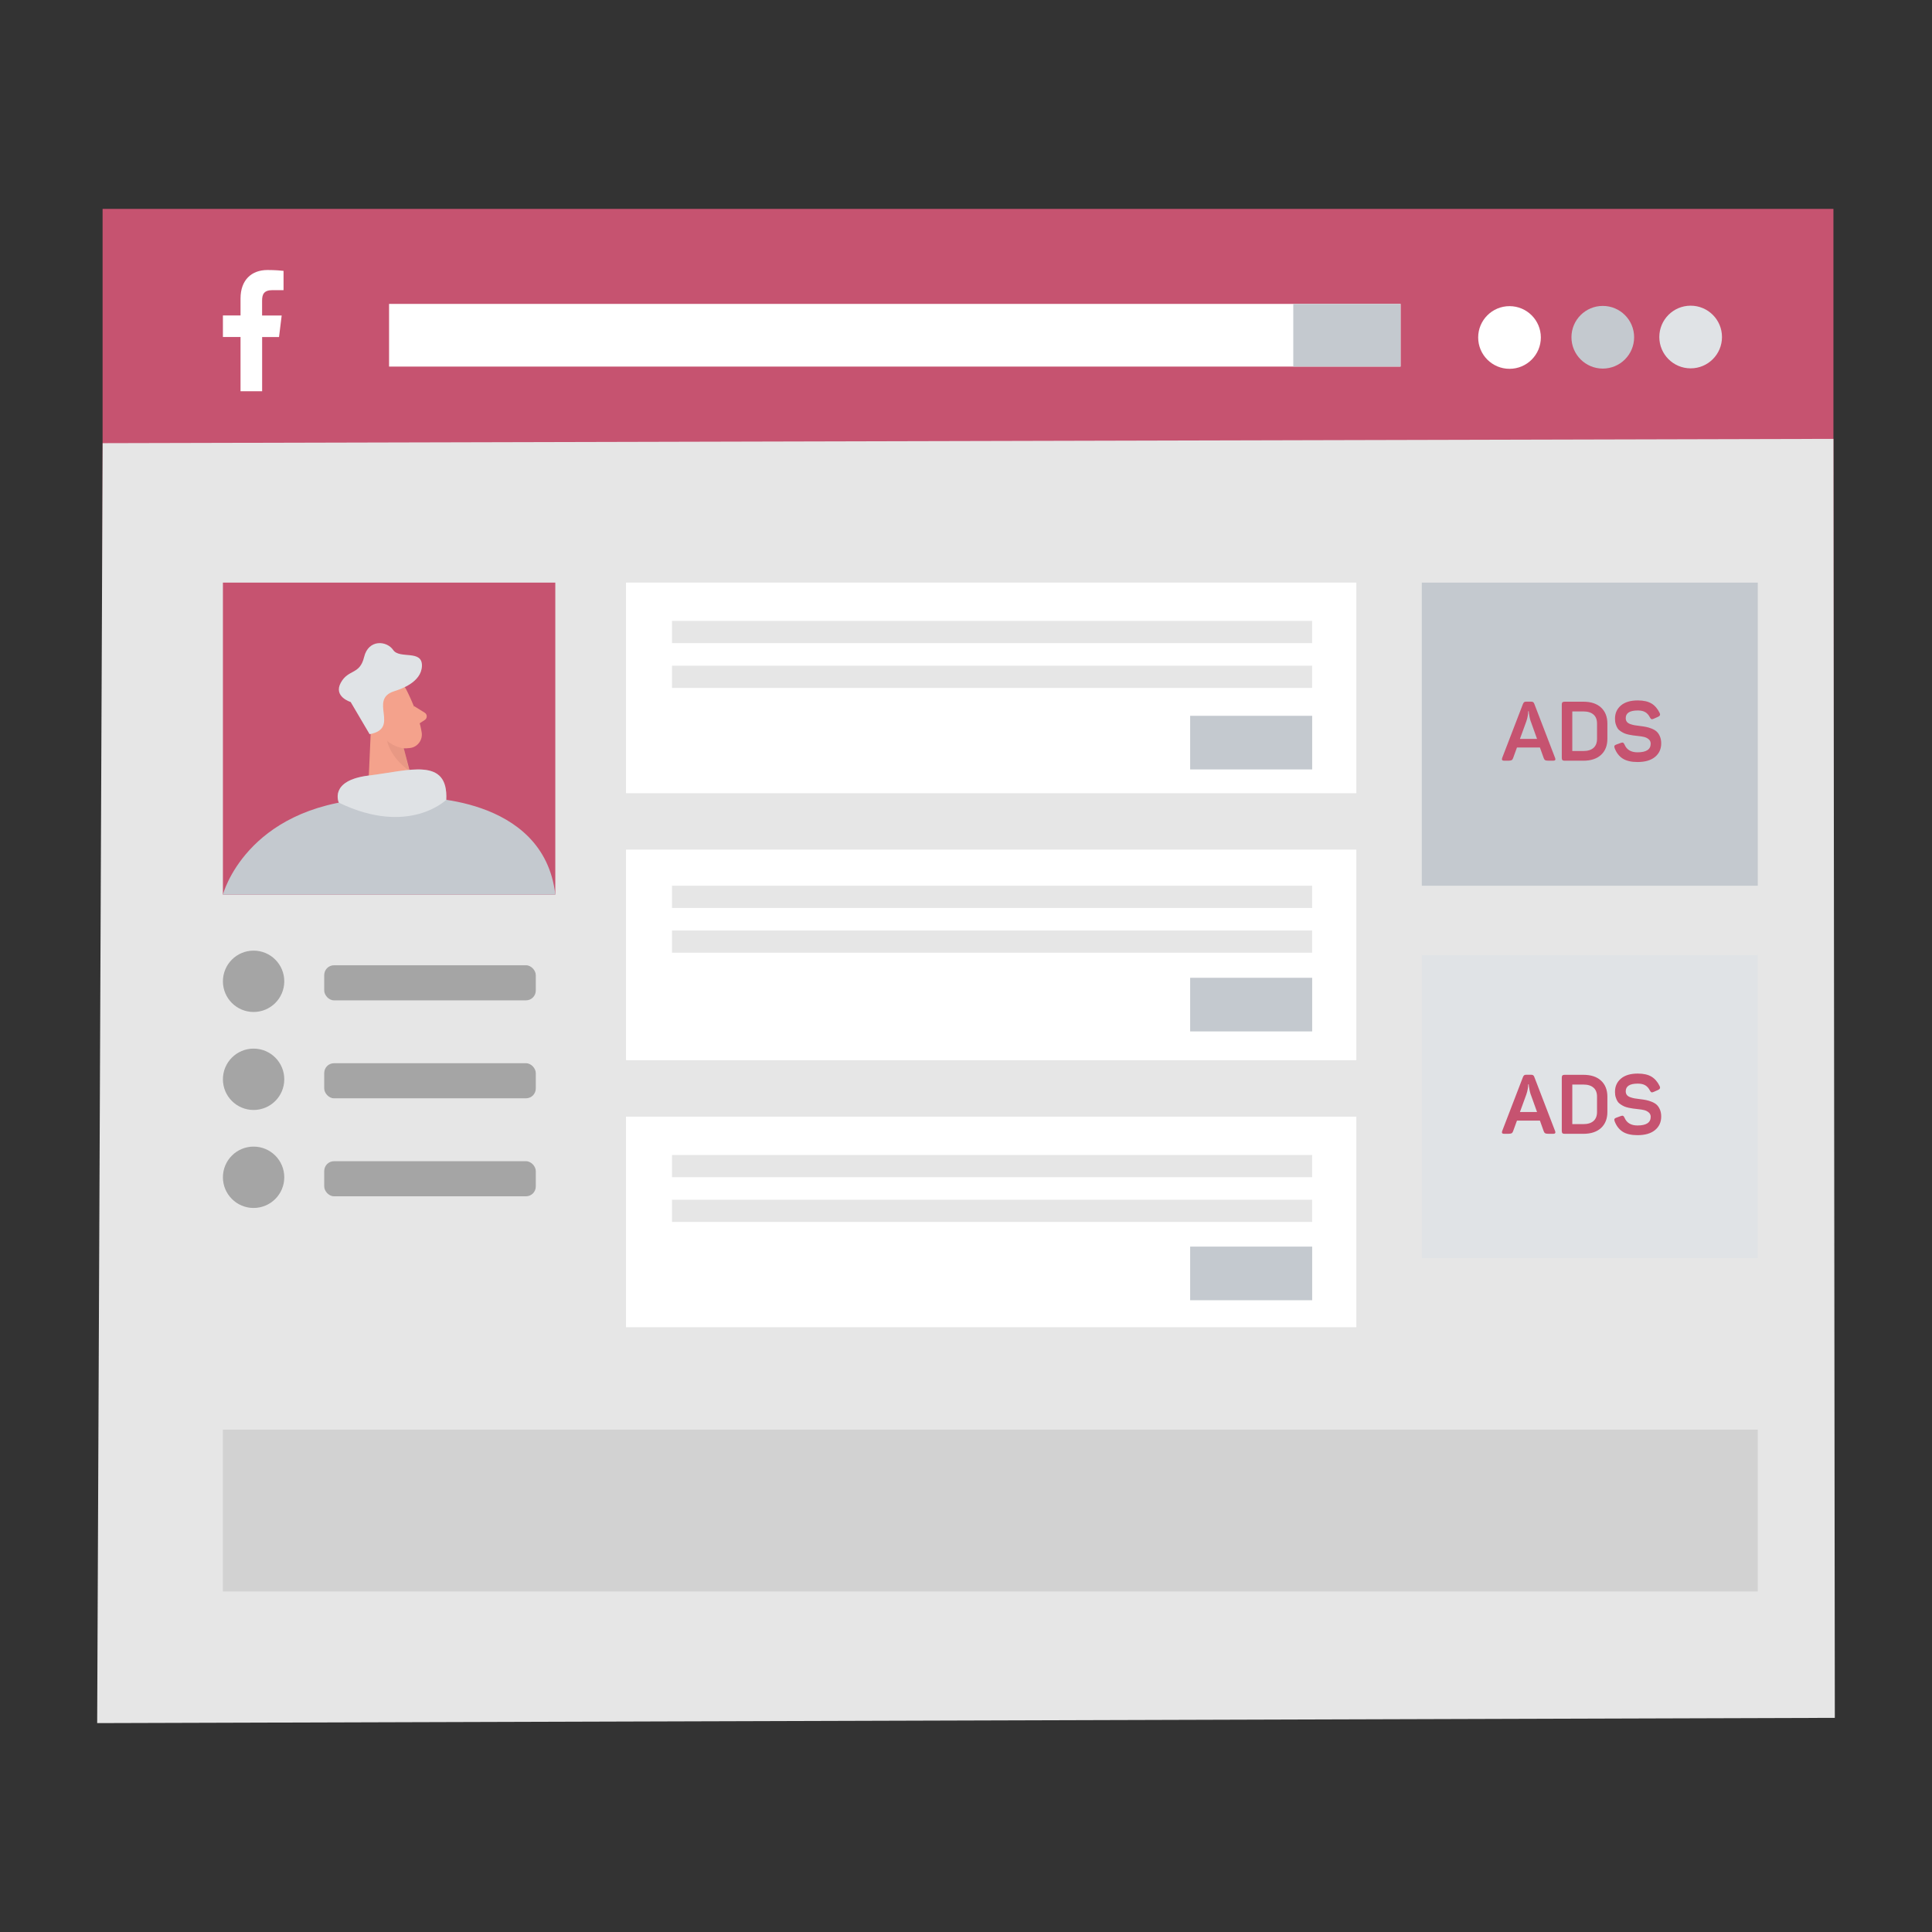 <svg transform="scale(1)" id="e6UnTzmxjP" xmlns="http://www.w3.org/2000/svg" viewBox="0 0 500 500" class="pbimage_pbimage__wrapper__image__0LEis false"><rect x="0" y="0" width="500" height="500" fill="#333333" stroke="none"/><title>Facebook Ad</title><defs><style> .cls-1{opacity:.28;} .cls-1, .cls-2, .cls-3{fill:#a5a5a5;} .cls-4, .cls-5{fill:#fff;} .cls-6{fill:#f4a28c;} .cls-3, .cls-7{opacity:.31;} .cls-8{fill:#e6e6e6;} .cls-7{fill:#ce8172;} .cls-5{opacity:.46;} .cls-9{fill:#24285b;} .cls-10{fill:#ffd200;} .cls-11{fill:#68e1fd;}
 .cls-4, .cls-5{fill:#FFFFFF;}
 .cls-1, .cls-2, .cls-3{fill:#A5A5A5;}
 .cls-11{fill:#c4c9cf;}
 .cls-10{fill:#e0e3e6;}
 .cls-9{fill:#c65370;}
 .cls-7{fill:#CE8172;}
 .cls-8{fill:#E6E6E6;}
 .cls-6{fill:#F4A28C;}</style></defs><g id="screen"><rect class="cls-9" x="26.55" y="54.06" width="447.94" height="388.72" fill="#c65370"></rect><circle class="cls-4" cx="390.66" cy="87.34" r="8.11"></circle><circle class="cls-11" cx="414.8" cy="87.28" r="8.11" fill="#c4c9cf"></circle><circle class="cls-10" cx="437.54" cy="87.22" r="8.11" fill="#e0e3e6"></circle><polygon class="cls-8" points="474.85 444.58 25.15 445.94 26.57 114.69 474.49 113.58 474.85 444.58" fill="#E6E6E6"></polygon><rect class="cls-4" x="100.69" y="78.65" width="261.78" height="16.22"></rect><rect class="cls-11" x="334.7" y="78.65" width="27.76" height="16.22" fill="#c4c9cf"></rect><path class="cls-4" d="m70.52,75.09h2.86v-4.99c-.49-.07-2.19-.22-4.17-.22-4.13,0-6.96,2.6-6.96,7.37v4.39h-4.56v5.58h4.56v14.04h5.59v-14.03h4.37l.69-5.58h-5.07v-3.84c0-1.61.44-2.72,2.68-2.72h0Z"></path></g><g id="profile"><rect class="cls-9" x="57.69" y="150.78" width="86.02" height="80.74"></rect><path class="cls-6" d="m105.25,178.67s3.21,6.21,3.89,10.94c.28,1.92-1.08,3.73-3,3.97-2.39.31-5.71.03-7.83-3.09l-4.26-4.85s-2.56-3.13,0-7.26c2.56-4.12,9.43-3.6,11.19.28Z"></path><polygon class="cls-6" points="96.2 183.85 95.18 206.74 107.84 206.4 103.5 189.88 96.2 183.85"></polygon><path class="cls-6" d="m100.66,187.04s-1.07-2.47-2.86-1.51c-1.79.96-.26,4.54,2.42,3.83l.45-2.32Z"></path><path class="cls-6" d="m107.08,182.69l2.83,1.75c.7.43.71,1.44.02,1.89l-2.28,1.48-.57-5.12Z"></path><path class="cls-7" d="m104.52,193.67s-2.37-.21-4.34-1.96c0,0,.65,4.14,5.7,7.73l-1.35-5.77Z"></path><path class="cls-10" d="m95.66,190.02l-4.91-8.34s-4.53-1.37-2.56-4.98,4.91-1.98,6.04-6.66c1.13-4.68,5.88-4.25,7.53-1.82,1.65,2.43,7.55-.19,7.44,4.11-.12,4.3-5.61,6.06-7.16,6.55-6.84,2.15,1.69,9.63-6.37,11.12Z"></path><path class="cls-11" d="m57.69,231.52s5.88-22.55,37.5-24.77l12.66-.34s32.84-.87,35.87,25.11H57.69Z"></path><path class="cls-11" d="m87.69,207.72s-2.66-5.74,7.76-7.01c10.42-1.27,20.59-4.88,20.04,6.28,0,0-9.65,9.49-27.8.74Z"></path><path class="cls-5" d="m87.69,207.72s-2.66-5.74,7.76-7.01c10.42-1.27,20.59-4.88,20.04,6.28,0,0-9.65,9.49-27.8.74Z"></path><circle class="cls-2" cx="65.63" cy="253.96" r="7.94"></circle><rect class="cls-2" x="83.91" y="249.81" width="54.75" height="9.08" rx="2.53" ry="2.53"></rect><circle class="cls-2" cx="65.63" cy="279.32" r="7.94"></circle><rect class="cls-2" x="83.91" y="275.16" width="54.75" height="9.08" rx="2.53" ry="2.53"></rect><circle class="cls-2" cx="65.63" cy="304.68" r="7.94"></circle><rect class="cls-2" x="83.91" y="300.52" width="54.75" height="9.08" rx="2.53" ry="2.53"></rect></g><g id="timeline"><rect class="cls-4" x="162.01" y="150.78" width="189.01" height="54.5"></rect><rect class="cls-4" x="162.01" y="219.88" width="189.01" height="54.5"></rect><rect class="cls-4" x="162.01" y="288.99" width="189.01" height="54.5"></rect><rect class="cls-11" x="308.01" y="185.25" width="31.58" height="13.88"></rect><rect class="cls-11" x="308.01" y="253.05" width="31.58" height="13.88"></rect><rect class="cls-11" x="308.01" y="322.62" width="31.58" height="13.88"></rect><rect class="cls-1" x="173.91" y="160.69" width="165.67" height="5.75"></rect><rect class="cls-1" x="173.91" y="172.28" width="165.67" height="5.75"></rect><rect class="cls-1" x="173.91" y="229.23" width="165.67" height="5.75"></rect><rect class="cls-1" x="173.91" y="240.81" width="165.67" height="5.75"></rect><rect class="cls-1" x="173.91" y="298.91" width="165.67" height="5.75"></rect><rect class="cls-1" x="173.91" y="310.49" width="165.67" height="5.75"></rect></g><g id="ad2"><rect class="cls-11" x="367.96" y="150.78" width="86.95" height="78.45"></rect><path class="cls-9" d="m402.47,196.16c.17.47,0,.71-.49.71h-1.12c-.44,0-.76-.04-.94-.13-.18-.09-.31-.26-.4-.52l-.99-2.77h-5.94l-1.01,2.77c-.09.26-.22.43-.4.52-.18.09-.49.13-.93.13h-.99c-.5,0-.67-.24-.5-.71l5.38-13.98c.1-.24.21-.4.33-.48.12-.08.31-.12.57-.12h1.14c.26,0,.45.04.58.12s.24.23.32.46l5.38,14Zm-6.32-9.46c-.13-.39-.24-.8-.32-1.24s-.14-.78-.17-1.02l-.02-.37h-.15c0,.82-.16,1.68-.47,2.6l-1.66,4.56h4.43l-1.63-4.54Z"></path><path class="cls-9" d="m409.76,181.6c1.98,0,3.51.5,4.6,1.52,1.09,1.01,1.63,2.4,1.63,4.16v3.91c0,1.76-.54,3.15-1.63,4.16-1.09,1.01-2.62,1.52-4.6,1.52h-4.82c-.27,0-.47-.05-.58-.16-.11-.11-.17-.3-.17-.57v-13.81c0-.27.06-.46.17-.57.12-.11.31-.16.58-.16h4.82Zm3.55,5.66c0-1.02-.3-1.8-.91-2.33-.61-.54-1.48-.81-2.61-.81h-2.88v10.24h2.88c1.13,0,2-.27,2.61-.81.61-.54.91-1.32.91-2.34v-3.96Z"></path><path class="cls-9" d="m417.96,185.98c0-1.4.51-2.54,1.54-3.41,1.03-.87,2.48-1.3,4.36-1.3,1.49,0,2.67.27,3.55.8.87.53,1.58,1.35,2.11,2.45.22.44.08.77-.41.99l-1.18.52c-.25.1-.43.13-.55.08-.12-.05-.25-.2-.38-.44-.3-.6-.69-1.05-1.18-1.35-.49-.3-1.14-.45-1.96-.45-2.08,0-3.12.66-3.12,1.98,0,.37.09.69.28.94.19.25.48.45.87.59s.77.25,1.13.31.84.13,1.44.2,1.12.15,1.56.24.92.23,1.44.44c.52.21.95.46,1.28.76.33.3.61.71.84,1.24.23.53.34,1.13.34,1.82,0,1.46-.54,2.63-1.61,3.51s-2.58,1.31-4.52,1.31c-1.62,0-2.9-.3-3.83-.89-.93-.59-1.63-1.49-2.09-2.7-.1-.27-.11-.48-.04-.61s.24-.25.49-.33l1.18-.43c.24-.09.43-.1.56-.03.13.06.25.23.37.48.56,1.33,1.68,2,3.35,2,2.28,0,3.42-.75,3.42-2.24,0-.47-.17-.85-.52-1.14-.34-.29-.73-.48-1.16-.59-.43-.11-1-.2-1.72-.27-.49-.06-.88-.1-1.17-.14-.29-.04-.67-.1-1.13-.2-.46-.1-.83-.22-1.12-.34-.29-.13-.6-.3-.95-.53-.34-.22-.61-.48-.79-.76-.19-.29-.35-.64-.48-1.06-.14-.42-.2-.89-.2-1.41Z"></path></g><g id="ad1"><rect class="cls-10" x="367.96" y="247.14" width="86.95" height="78.45"></rect><path class="cls-9" d="m402.47,292.72c.17.47,0,.71-.49.71h-1.12c-.44,0-.76-.04-.94-.13-.18-.09-.31-.26-.4-.52l-.99-2.77h-5.94l-1.01,2.77c-.09.26-.22.43-.4.52-.18.09-.49.13-.93.13h-.99c-.5,0-.67-.24-.5-.71l5.38-13.98c.1-.24.21-.4.33-.48.12-.08.31-.12.57-.12h1.14c.26,0,.45.04.58.12s.24.23.32.46l5.38,14Zm-6.32-9.46c-.13-.39-.24-.8-.32-1.24s-.14-.78-.17-1.02l-.02-.37h-.15c0,.82-.16,1.68-.47,2.6l-1.66,4.56h4.43l-1.63-4.54Z"></path><path class="cls-9" d="m409.76,278.16c1.98,0,3.51.5,4.6,1.52,1.09,1.01,1.63,2.4,1.63,4.16v3.91c0,1.76-.54,3.15-1.63,4.16-1.09,1.01-2.62,1.52-4.6,1.52h-4.82c-.27,0-.47-.05-.58-.16-.11-.11-.17-.3-.17-.57v-13.81c0-.27.06-.46.17-.57.12-.11.31-.16.58-.16h4.82Zm3.55,5.66c0-1.02-.3-1.8-.91-2.33-.61-.54-1.48-.81-2.61-.81h-2.88v10.24h2.88c1.13,0,2-.27,2.61-.81.61-.54.91-1.32.91-2.34v-3.96Z"></path><path class="cls-9" d="m417.96,282.55c0-1.4.51-2.54,1.54-3.41,1.03-.87,2.48-1.3,4.36-1.3,1.49,0,2.67.27,3.55.8.87.53,1.58,1.35,2.11,2.45.22.44.08.77-.41.99l-1.18.52c-.25.1-.43.13-.55.08-.12-.05-.25-.2-.38-.44-.3-.6-.69-1.05-1.18-1.35-.49-.3-1.14-.45-1.96-.45-2.08,0-3.12.66-3.12,1.98,0,.37.09.69.28.94.19.25.48.45.87.59s.77.25,1.13.31.84.13,1.44.2,1.12.15,1.56.24.92.23,1.44.44c.52.21.95.46,1.28.76.33.3.61.71.84,1.24.23.53.34,1.13.34,1.82,0,1.46-.54,2.63-1.61,3.51s-2.58,1.31-4.52,1.31c-1.62,0-2.9-.3-3.83-.89-.93-.59-1.63-1.49-2.09-2.7-.1-.27-.11-.48-.04-.61s.24-.25.49-.33l1.18-.43c.24-.09.43-.1.56-.03.13.06.25.23.37.48.56,1.33,1.68,2,3.35,2,2.28,0,3.42-.75,3.42-2.24,0-.47-.17-.85-.52-1.14-.34-.29-.73-.48-1.16-.59-.43-.11-1-.2-1.72-.27-.49-.06-.88-.1-1.17-.14-.29-.04-.67-.1-1.13-.2-.46-.1-.83-.22-1.12-.34-.29-.13-.6-.3-.95-.53-.34-.22-.61-.48-.79-.76-.19-.29-.35-.64-.48-1.06-.14-.42-.2-.89-.2-1.41Z"></path></g><rect class="cls-3" x="57.69" y="369.99" width="397.23" height="41.87"></rect></svg>